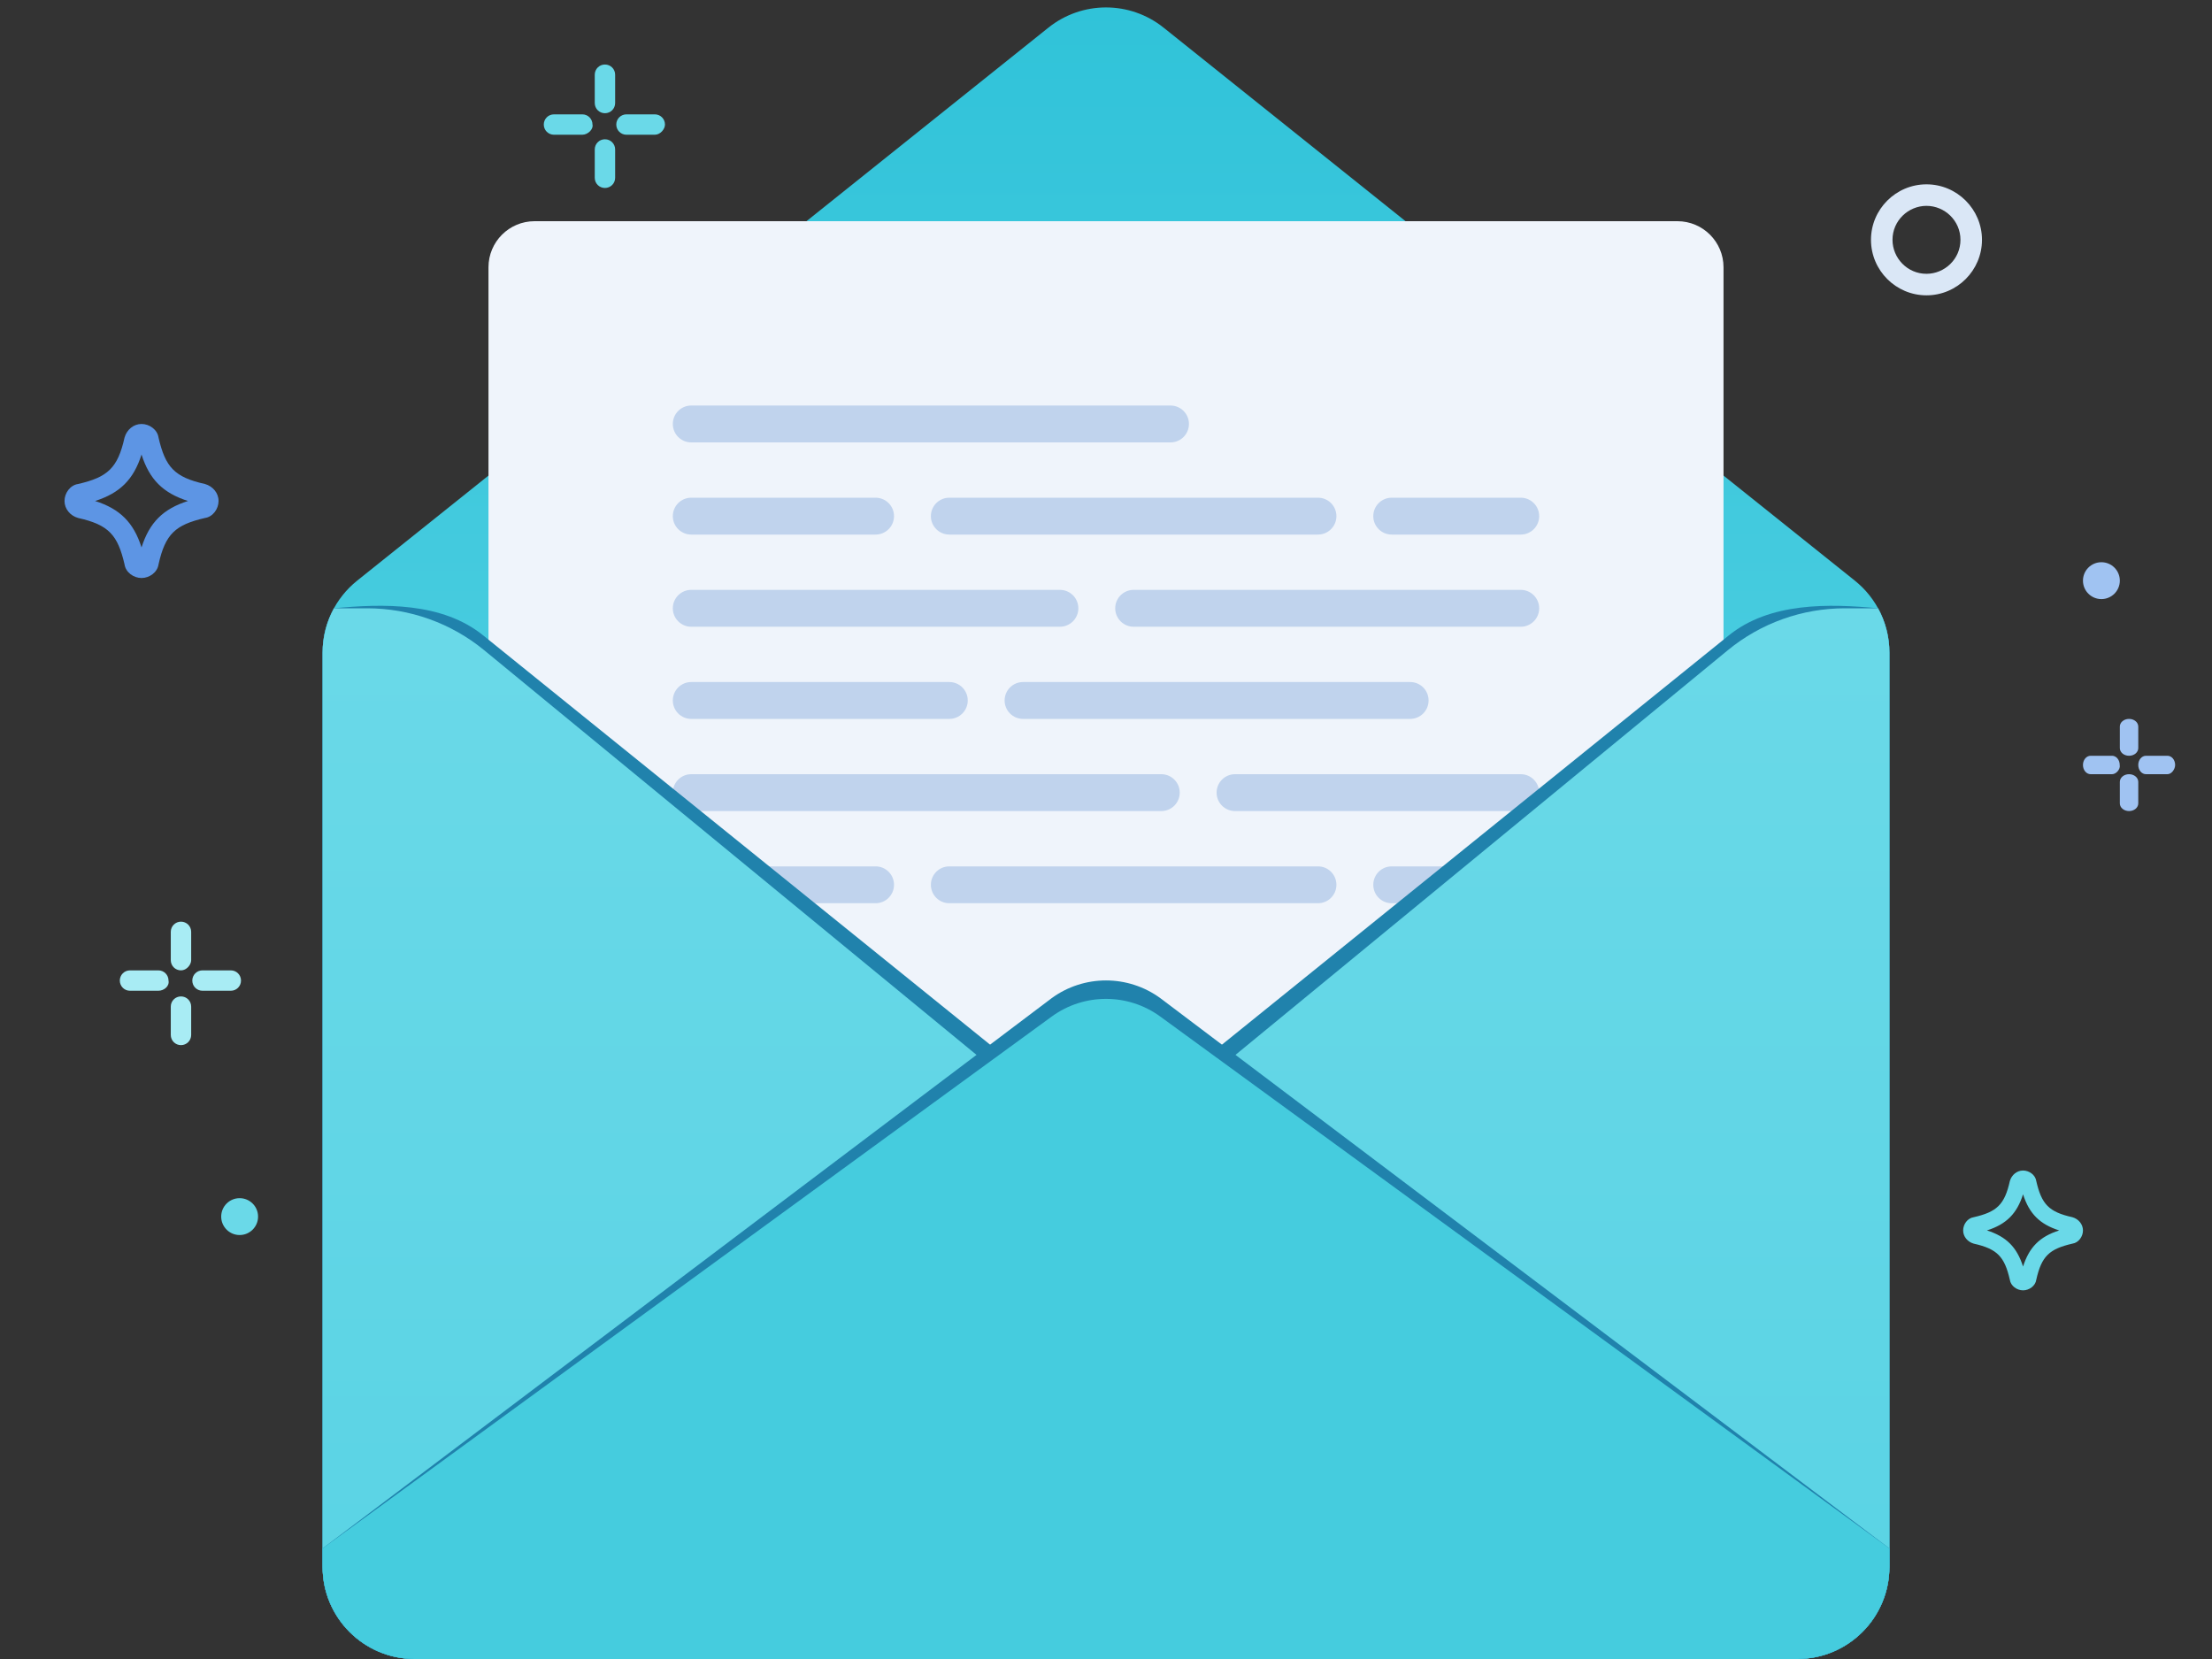 <svg width="240" height="180" viewBox="0 0 240 180" fill="none" xmlns="http://www.w3.org/2000/svg">
<rect x="0" y="0" width="240" height="180" fill="#333333" stroke="none"/>
<g clip-path="url(#clip0)">
<path d="M35 70.806C35 67.768 36.381 64.895 38.753 62.998L113.753 2.998C117.405 0.076 122.595 0.076 126.247 2.998L201.247 62.998C203.619 64.895 205 67.768 205 70.806V170C205 175.523 200.523 180 195 180H45C39.477 180 35 175.523 35 170V70.806Z" fill="url(#paint0_linear)"/>
<path d="M53 29C53 26.239 55.239 24 58 24H182C184.761 24 187 26.239 187 29V134H53V29Z" fill="#EFF4FB"/>
<path d="M73 46C73 44.895 73.895 44 75 44H127C128.105 44 129 44.895 129 46C129 47.105 128.105 48 127 48H75C73.895 48 73 47.105 73 46Z" fill="#C0D3ED"/>
<path d="M73 56C73 54.895 73.895 54 75 54H95C96.105 54 97 54.895 97 56C97 57.105 96.105 58 95 58H75C73.895 58 73 57.105 73 56Z" fill="#C0D3ED"/>
<path d="M101 56C101 54.895 101.895 54 103 54H143C144.105 54 145 54.895 145 56C145 57.105 144.105 58 143 58H103C101.895 58 101 57.105 101 56Z" fill="#C0D3ED"/>
<path d="M149 56C149 54.895 149.895 54 151 54H165C166.105 54 167 54.895 167 56C167 57.105 166.105 58 165 58H151C149.895 58 149 57.105 149 56Z" fill="#C0D3ED"/>
<path d="M73 66C73 64.895 73.895 64 75 64H115C116.105 64 117 64.895 117 66C117 67.105 116.105 68 115 68H75C73.895 68 73 67.105 73 66Z" fill="#C0D3ED"/>
<path d="M121 66C121 64.895 121.895 64 123 64H165C166.105 64 167 64.895 167 66C167 67.105 166.105 68 165 68H123C121.895 68 121 67.105 121 66Z" fill="#C0D3ED"/>
<path d="M73 76C73 74.895 73.895 74 75 74H103C104.105 74 105 74.895 105 76C105 77.105 104.105 78 103 78H75C73.895 78 73 77.105 73 76Z" fill="#C0D3ED"/>
<path d="M73 86C73 84.895 73.895 84 75 84H126C127.105 84 128 84.895 128 86C128 87.105 127.105 88 126 88H75C73.895 88 73 87.105 73 86Z" fill="#C0D3ED"/>
<path d="M132 86C132 84.895 132.895 84 134 84H165C166.105 84 167 84.895 167 86C167 87.105 166.105 88 165 88H134C132.895 88 132 87.105 132 86Z" fill="#C0D3ED"/>
<path d="M109 76C109 74.895 109.895 74 111 74H153C154.105 74 155 74.895 155 76C155 77.105 154.105 78 153 78H111C109.895 78 109 77.105 109 76Z" fill="#C0D3ED"/>
<path d="M73 96C73 94.895 73.895 94 75 94H95C96.105 94 97 94.895 97 96C97 97.105 96.105 98 95 98H75C73.895 98 73 97.105 73 96Z" fill="#C0D3ED"/>
<path d="M101 96C101 94.895 101.895 94 103 94H143C144.105 94 145 94.895 145 96C145 97.105 144.105 98 143 98H103C101.895 98 101 97.105 101 96Z" fill="#C0D3ED"/>
<path d="M149 96C149 94.895 149.895 94 151 94H165C166.105 94 167 94.895 167 96C167 97.105 166.105 98 165 98H151C149.895 98 149 97.105 149 96Z" fill="#C0D3ED"/>
<path d="M36.231 66C35.433 67.456 35 69.105 35 70.806V169C35 174.523 39.477 179 45 179H195C200.523 179 205 174.523 205 169V70.806C205 69.105 204.567 67.456 203.769 66C198.5 65.5 191.996 65.305 187.5 69L120 123.5L52.5 69C47.992 65.295 41.5 65.5 36.231 66Z" fill="#2082AC"/>
<path d="M36.231 66C35.433 67.456 35 69.105 35 70.806V170C35 175.523 39.477 180 45 180H195C200.523 180 205 175.523 205 170V70.806C205 69.105 204.567 67.456 203.769 66H200.164C195.532 66 191.044 67.608 187.465 70.549L120 126L52.535 70.549C48.956 67.608 44.468 66 39.836 66H36.231Z" fill="url(#paint1_linear)"/>
<path d="M35 168L114.107 108.298C117.618 105.737 122.382 105.737 125.893 108.298L205 168V170C205 175.523 200.523 180 195 180H45C39.477 180 35 175.523 35 170V168Z" fill="#2082AC"/>
<path d="M35 168L114.107 110.298C117.618 107.737 122.382 107.737 125.893 110.298L205 168V170C205 175.523 200.523 180 195 180H45C39.477 180 35 175.523 35 170V168Z" fill="#45CCDE"/>
<path d="M15.356 62.713C14.496 62.713 13.636 62.098 13.513 61.238C12.776 58.043 11.793 56.937 8.475 56.2C7.614 55.954 7 55.217 7 54.356C7 53.496 7.614 52.636 8.475 52.513C11.67 51.776 12.776 50.793 13.513 47.475C13.759 46.614 14.496 46 15.356 46C16.217 46 17.077 46.614 17.2 47.475C17.937 50.67 18.92 51.776 22.238 52.513C23.098 52.759 23.713 53.496 23.713 54.356C23.713 55.217 23.098 56.077 22.238 56.2C19.043 56.937 17.937 57.92 17.2 61.238C17.077 62.098 16.217 62.713 15.356 62.713ZM10.318 54.356C13.021 55.217 14.496 56.691 15.356 59.395C16.217 56.691 17.691 55.217 20.395 54.356C17.691 53.496 16.217 52.022 15.356 49.318C14.496 52.022 13.021 53.496 10.318 54.356Z" fill="#5D95E4"/>
<path d="M219.5 140C218.831 140 218.162 139.522 218.066 138.853C217.493 136.368 216.728 135.507 214.147 134.934C213.478 134.743 213 134.169 213 133.5C213 132.831 213.478 132.162 214.147 132.066C216.632 131.493 217.493 130.728 218.066 128.147C218.257 127.478 218.831 127 219.5 127C220.169 127 220.838 127.478 220.934 128.147C221.507 130.632 222.272 131.493 224.853 132.066C225.522 132.257 226 132.831 226 133.5C226 134.169 225.522 134.838 224.853 134.934C222.368 135.507 221.507 136.272 220.934 138.853C220.838 139.522 220.169 140 219.5 140ZM215.581 133.5C217.684 134.169 218.831 135.316 219.5 137.419C220.169 135.316 221.316 134.169 223.419 133.5C221.316 132.831 220.169 131.684 219.5 129.581C218.831 131.684 217.684 132.831 215.581 133.5Z" fill="#6AD9E8"/>
<path d="M209.022 32.043C205.704 32.043 203 29.34 203 26.021C203 22.703 205.704 20 209.022 20C212.339 20 215.043 22.703 215.043 26.021C215.043 29.34 212.339 32.043 209.022 32.043ZM209.022 22.335C207.055 22.335 205.335 23.932 205.335 26.021C205.335 27.988 206.932 29.708 209.022 29.708C210.988 29.708 212.708 28.111 212.708 26.021C212.708 23.932 210.988 22.335 209.022 22.335Z" fill="#DAE7F6"/>
<path d="M65.636 12.284C65.022 12.284 64.53 11.793 64.53 11.178V8.106C64.53 7.492 65.022 7 65.636 7C66.251 7 66.742 7.492 66.742 8.106V11.178C66.742 11.793 66.251 12.284 65.636 12.284Z" fill="#6AD9E8"/>
<path d="M231 82C230.444 82 230 81.628 230 81.163V78.837C230 78.372 230.444 78 231 78C231.556 78 232 78.372 232 78.837V81.163C232 81.628 231.556 82 231 82Z" fill="#A0C3F2"/>
<path d="M65.636 20.395C65.022 20.395 64.53 19.903 64.53 19.289V16.217C64.53 15.602 65.022 15.111 65.636 15.111C66.251 15.111 66.742 15.602 66.742 16.217V19.289C66.742 19.903 66.251 20.395 65.636 20.395Z" fill="#6AD9E8"/>
<path d="M231 88C230.444 88 230 87.628 230 87.163V84.837C230 84.372 230.444 84 231 84C231.556 84 232 84.372 232 84.837V87.163C232 87.628 231.556 88 231 88Z" fill="#A0C3F2"/>
<path d="M63.178 14.619H60.106C59.492 14.619 59 14.127 59 13.513C59 12.899 59.492 12.407 60.106 12.407H63.178C63.793 12.407 64.284 12.899 64.284 13.513C64.407 14.005 63.793 14.619 63.178 14.619Z" fill="#6AD9E8"/>
<path d="M229.153 84H226.835C226.371 84 226 83.556 226 83C226 82.444 226.371 82 226.835 82H229.153C229.617 82 229.988 82.444 229.988 83C230.081 83.444 229.617 84 229.153 84Z" fill="#A0C3F2"/>
<path d="M71.043 14.619H67.971C67.357 14.619 66.865 14.127 66.865 13.513C66.865 12.899 67.357 12.407 67.971 12.407H71.043C71.658 12.407 72.149 12.899 72.149 13.513C72.149 14.005 71.658 14.619 71.043 14.619Z" fill="#6AD9E8"/>
<path d="M235.163 84H232.837C232.372 84 232 83.556 232 83C232 82.444 232.372 82 232.837 82H235.163C235.628 82 236 82.444 236 83C236 83.444 235.628 84 235.163 84Z" fill="#A0C3F2"/>
<path d="M19.636 105.284C19.022 105.284 18.53 104.793 18.53 104.178V101.106C18.53 100.492 19.022 100 19.636 100C20.251 100 20.742 100.492 20.742 101.106V104.178C20.742 104.67 20.251 105.284 19.636 105.284Z" fill="#A8ECF4"/>
<path d="M19.636 113.395C19.022 113.395 18.53 112.903 18.53 112.289V109.217C18.53 108.602 19.022 108.111 19.636 108.111C20.251 108.111 20.742 108.602 20.742 109.217V112.289C20.742 112.903 20.251 113.395 19.636 113.395Z" fill="#A8ECF4"/>
<path d="M17.178 107.496H14.106C13.492 107.496 13 107.005 13 106.39C13 105.776 13.492 105.284 14.106 105.284H17.178C17.793 105.284 18.284 105.776 18.284 106.39C18.407 107.005 17.793 107.496 17.178 107.496Z" fill="#A8ECF4"/>
<path d="M25.042 107.496H21.97C21.356 107.496 20.864 107.005 20.864 106.39C20.864 105.776 21.356 105.284 21.97 105.284H25.042C25.657 105.284 26.148 105.776 26.148 106.39C26.148 107.005 25.657 107.496 25.042 107.496Z" fill="#A8ECF4"/>
<circle cx="228" cy="63" r="2" fill="#A0C3F2"/>
<circle cx="26" cy="132" r="2" fill="#6AD9E8"/>
</g>
<defs>
<linearGradient id="paint0_linear" x1="120" y1="0.806" x2="120" y2="180" gradientUnits="userSpaceOnUse">
<stop stop-color="#30C3D9"/>
<stop offset="1" stop-color="#6AD9E8"/>
</linearGradient>
<linearGradient id="paint1_linear" x1="120" y1="66" x2="120" y2="180" gradientUnits="userSpaceOnUse">
<stop stop-color="#6AD9E8"/>
<stop offset="1" stop-color="#59D3E4"/>
</linearGradient>
<clipPath id="clip0">
<rect width="240" height="180" fill="white"/>
</clipPath>
</defs>
</svg>
